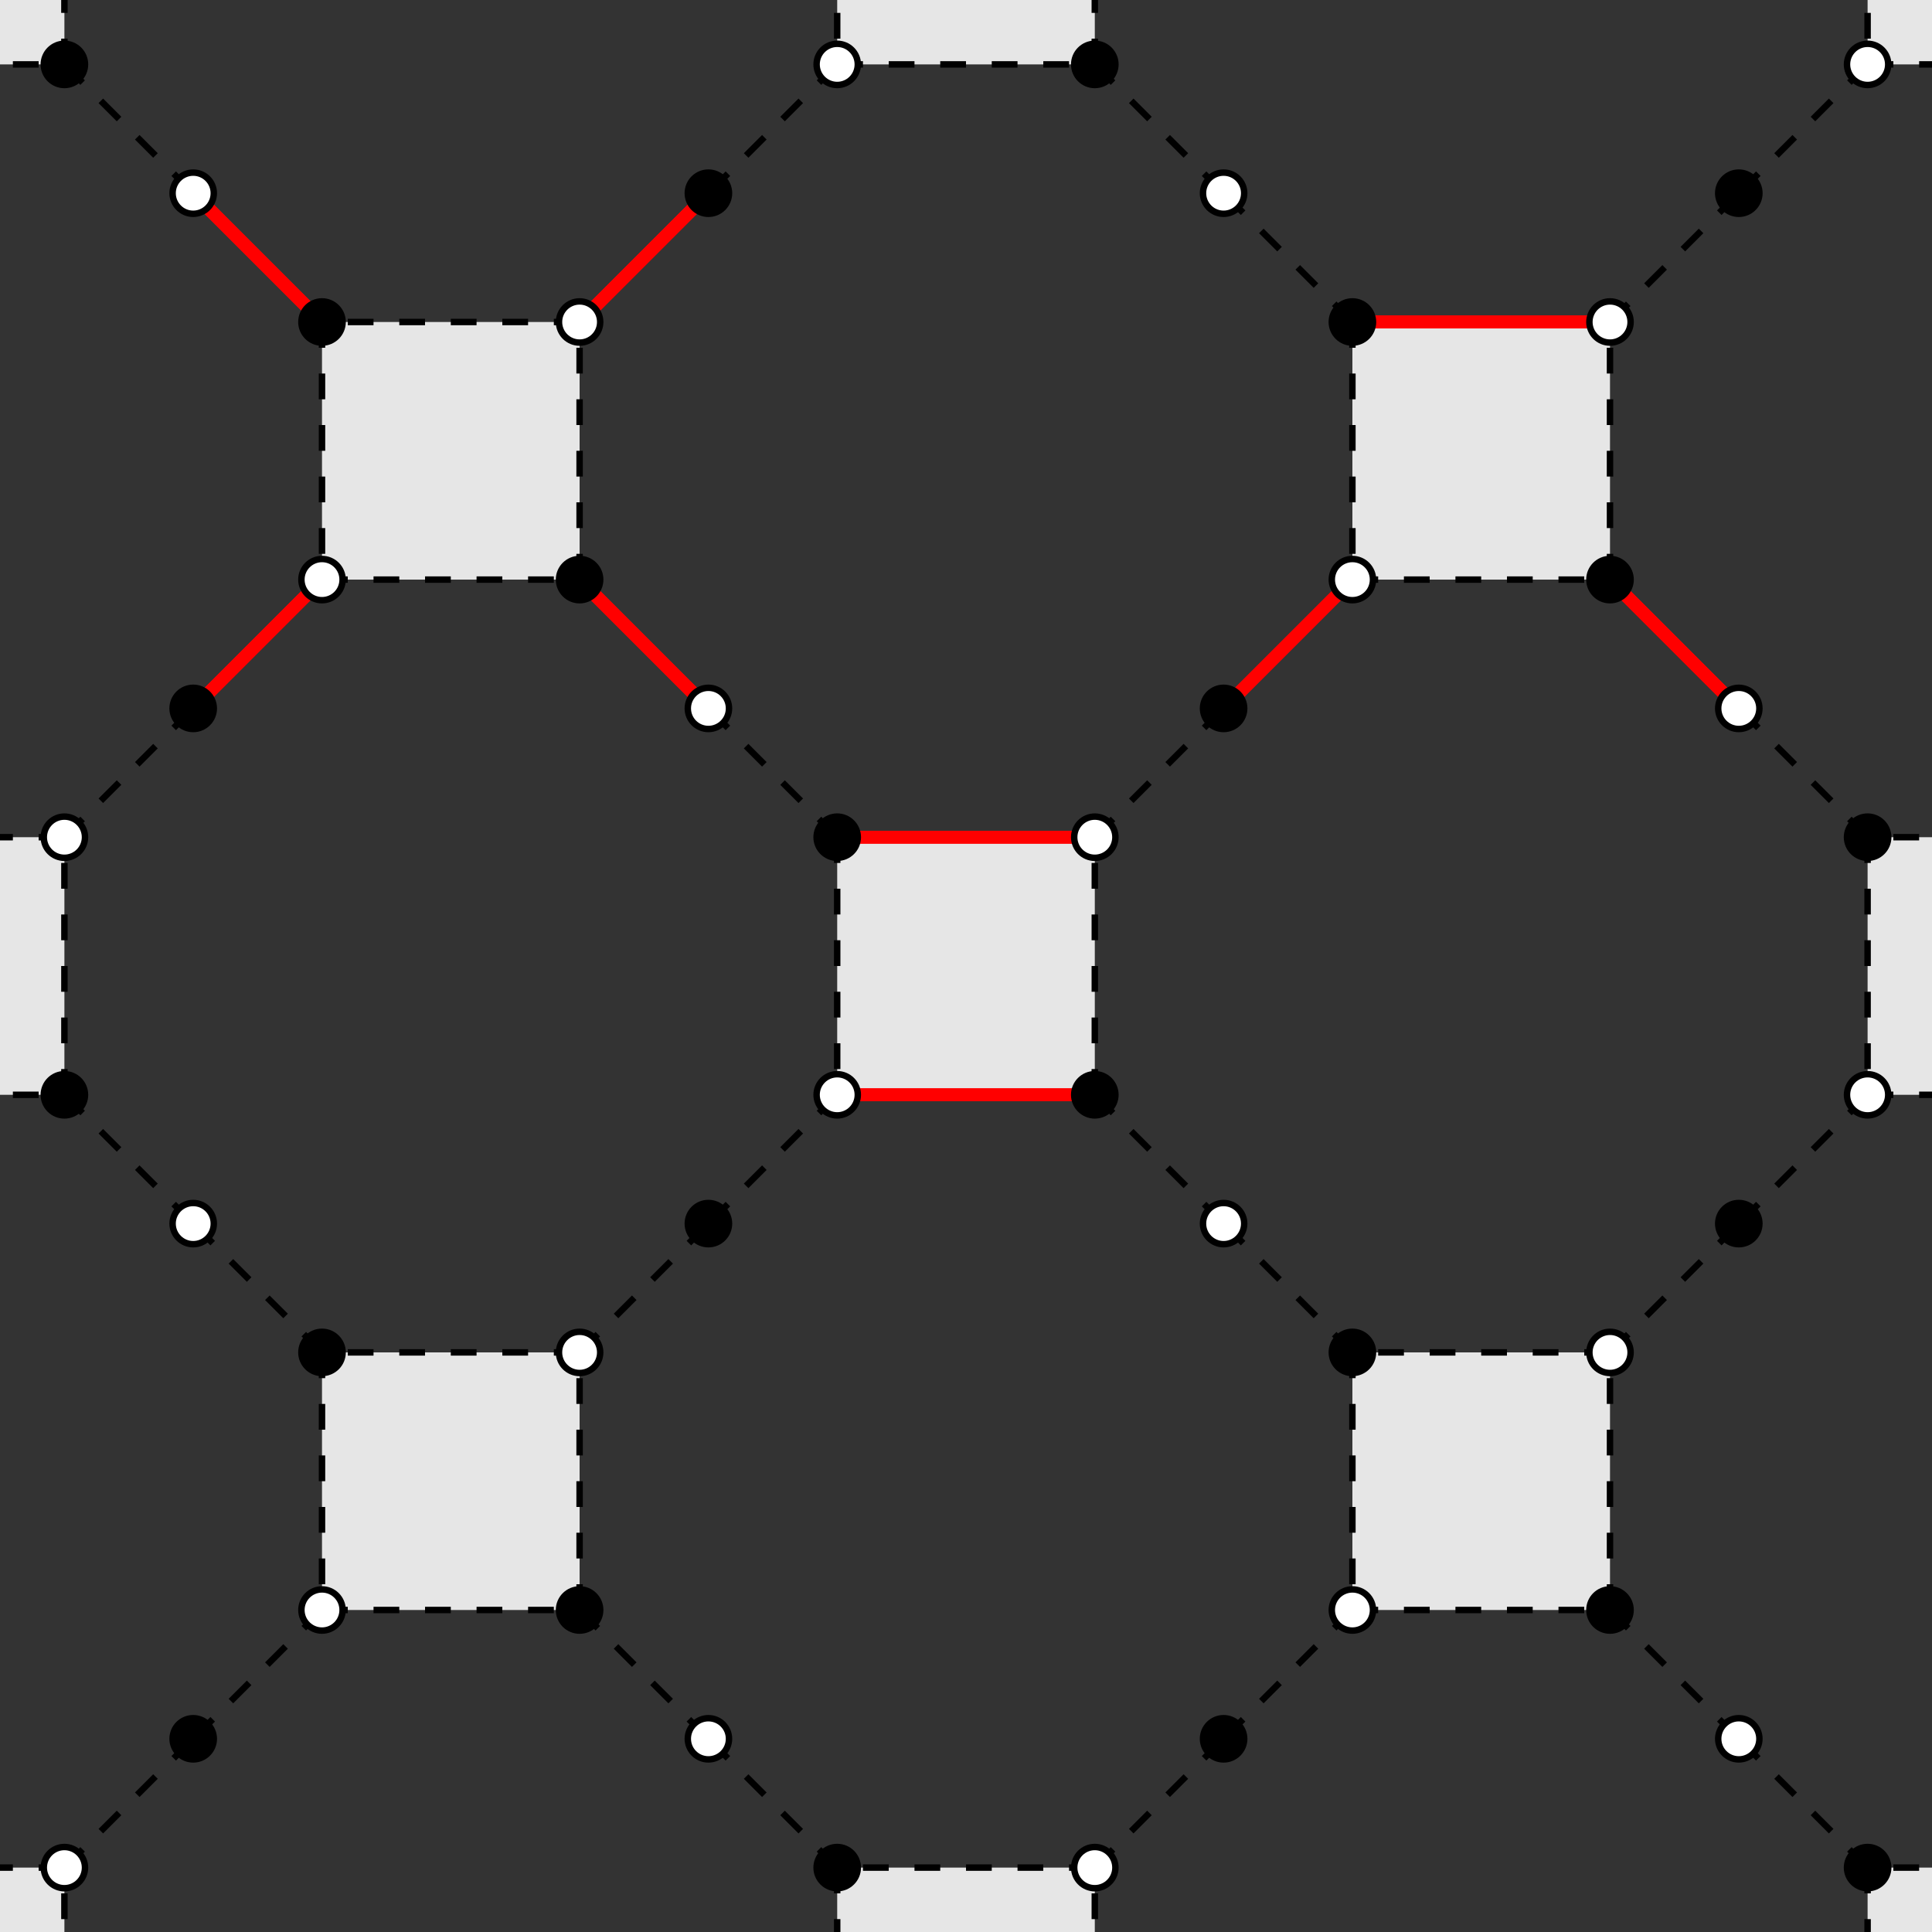 <?xml version="1.0" encoding="UTF-8"?>
<svg xmlns="http://www.w3.org/2000/svg" xmlns:xlink="http://www.w3.org/1999/xlink" width="300pt" height="300pt" viewBox="0 0 300 300" version="1.1">
<rect x="0" y="0" width="300" height="300" fill="#333333" stroke="none"/>
<g id="surface1">
<path style=" stroke:none;fill-rule:nonzero;fill:rgb(90.039%,90.039%,90.039%);fill-opacity:1;" d="M -30 330 L 10 330 L 10 290 L -30 290 L -30 330 "/>
<path style="fill:none;stroke-width:10;stroke-linecap:butt;stroke-linejoin:miter;stroke:rgb(0%,0%,0%);stroke-opacity:1;stroke-dasharray:40,40;stroke-miterlimit:10;" d="M -300 -300 L 100 -300 L 100 100 L -300 100 Z M -300 -300 " transform="matrix(0.1,0,0,-0.1,0,300)"/>
<path style="fill:none;stroke-width:10;stroke-linecap:butt;stroke-linejoin:miter;stroke:rgb(0%,0%,0%);stroke-opacity:1;stroke-dasharray:40,40;stroke-miterlimit:10;" d="M 100 100 L 300 300 " transform="matrix(0.1,0,0,-0.1,0,300)"/>
<path style=" stroke:none;fill-rule:nonzero;fill:rgb(100%,100%,100%);fill-opacity:1;" d="M 13.199 290 C 13.199 288.234 11.766 286.801 10 286.801 C 8.234 286.801 6.801 288.234 6.801 290 C 6.801 291.766 8.234 293.199 10 293.199 C 11.766 293.199 13.199 291.766 13.199 290 "/>
<path style="fill:none;stroke-width:10;stroke-linecap:butt;stroke-linejoin:miter;stroke:rgb(0%,0%,0%);stroke-opacity:1;stroke-miterlimit:10;" d="M 131.992 100 C 131.992 117.656 117.656 131.992 100 131.992 C 82.344 131.992 68.008 117.656 68.008 100 C 68.008 82.344 82.344 68.008 100 68.008 C 117.656 68.008 131.992 82.344 131.992 100 Z M 131.992 100 " transform="matrix(0.1,0,0,-0.1,0,300)"/>
<path style=" stroke:none;fill-rule:nonzero;fill:rgb(90.039%,90.039%,90.039%);fill-opacity:1;" d="M -30 170 L 10 170 L 10 130 L -30 130 L -30 170 "/>
<path style="fill:none;stroke-width:10;stroke-linecap:butt;stroke-linejoin:miter;stroke:rgb(0%,0%,0%);stroke-opacity:1;stroke-dasharray:40,40;stroke-miterlimit:10;" d="M -300 1300 L 100 1300 L 100 1700 L -300 1700 Z M -300 1300 " transform="matrix(0.1,0,0,-0.1,0,300)"/>
<path style="fill:none;stroke-width:10;stroke-linecap:butt;stroke-linejoin:miter;stroke:rgb(0%,0%,0%);stroke-opacity:1;stroke-dasharray:40,40;stroke-miterlimit:10;" d="M 100 1300 L 300 1100 " transform="matrix(0.1,0,0,-0.1,0,300)"/>
<path style="fill:none;stroke-width:10;stroke-linecap:butt;stroke-linejoin:miter;stroke:rgb(0%,0%,0%);stroke-opacity:1;stroke-dasharray:40,40;stroke-miterlimit:10;" d="M 100 1700 L 300 1900 " transform="matrix(0.1,0,0,-0.1,0,300)"/>
<path style=" stroke:none;fill-rule:nonzero;fill:rgb(100%,100%,100%);fill-opacity:1;" d="M 13.199 130 C 13.199 128.234 11.766 126.801 10 126.801 C 8.234 126.801 6.801 128.234 6.801 130 C 6.801 131.766 8.234 133.199 10 133.199 C 11.766 133.199 13.199 131.766 13.199 130 "/>
<path style="fill:none;stroke-width:10;stroke-linecap:butt;stroke-linejoin:miter;stroke:rgb(0%,0%,0%);stroke-opacity:1;stroke-miterlimit:10;" d="M 131.992 1700 C 131.992 1717.656 117.656 1731.992 100 1731.992 C 82.344 1731.992 68.008 1717.656 68.008 1700 C 68.008 1682.344 82.344 1668.008 100 1668.008 C 117.656 1668.008 131.992 1682.344 131.992 1700 Z M 131.992 1700 " transform="matrix(0.1,0,0,-0.1,0,300)"/>
<path style=" stroke:none;fill-rule:nonzero;fill:rgb(0%,0%,0%);fill-opacity:1;" d="M 13.199 170 C 13.199 168.234 11.766 166.801 10 166.801 C 8.234 166.801 6.801 168.234 6.801 170 C 6.801 171.766 8.234 173.199 10 173.199 C 11.766 173.199 13.199 171.766 13.199 170 "/>
<path style="fill:none;stroke-width:10;stroke-linecap:butt;stroke-linejoin:miter;stroke:rgb(0%,0%,0%);stroke-opacity:1;stroke-miterlimit:10;" d="M 131.992 1300 C 131.992 1317.656 117.656 1331.992 100 1331.992 C 82.344 1331.992 68.008 1317.656 68.008 1300 C 68.008 1282.344 82.344 1268.008 100 1268.008 C 117.656 1268.008 131.992 1282.344 131.992 1300 Z M 131.992 1300 " transform="matrix(0.1,0,0,-0.1,0,300)"/>
<path style=" stroke:none;fill-rule:nonzero;fill:rgb(90.039%,90.039%,90.039%);fill-opacity:1;" d="M -30 10 L 10 10 L 10 -30 L -30 -30 L -30 10 "/>
<path style="fill:none;stroke-width:10;stroke-linecap:butt;stroke-linejoin:miter;stroke:rgb(0%,0%,0%);stroke-opacity:1;stroke-dasharray:40,40;stroke-miterlimit:10;" d="M -300 2900 L 100 2900 L 100 3300 L -300 3300 Z M -300 2900 " transform="matrix(0.1,0,0,-0.1,0,300)"/>
<path style="fill:none;stroke-width:10;stroke-linecap:butt;stroke-linejoin:miter;stroke:rgb(0%,0%,0%);stroke-opacity:1;stroke-dasharray:40,40;stroke-miterlimit:10;" d="M 100 2900 L 300 2700 " transform="matrix(0.1,0,0,-0.1,0,300)"/>
<path style=" stroke:none;fill-rule:nonzero;fill:rgb(0%,0%,0%);fill-opacity:1;" d="M 13.199 10 C 13.199 8.234 11.766 6.801 10 6.801 C 8.234 6.801 6.801 8.234 6.801 10 C 6.801 11.766 8.234 13.199 10 13.199 C 11.766 13.199 13.199 11.766 13.199 10 "/>
<path style="fill:none;stroke-width:10;stroke-linecap:butt;stroke-linejoin:miter;stroke:rgb(0%,0%,0%);stroke-opacity:1;stroke-miterlimit:10;" d="M 131.992 2900 C 131.992 2917.656 117.656 2931.992 100 2931.992 C 82.344 2931.992 68.008 2917.656 68.008 2900 C 68.008 2882.344 82.344 2868.008 100 2868.008 C 117.656 2868.008 131.992 2882.344 131.992 2900 Z M 131.992 2900 " transform="matrix(0.1,0,0,-0.1,0,300)"/>
<path style=" stroke:none;fill-rule:nonzero;fill:rgb(90.039%,90.039%,90.039%);fill-opacity:1;" d="M 50 250 L 90 250 L 90 210 L 50 210 L 50 250 "/>
<path style="fill:none;stroke-width:10;stroke-linecap:butt;stroke-linejoin:miter;stroke:rgb(0%,0%,0%);stroke-opacity:1;stroke-dasharray:40,40;stroke-miterlimit:10;" d="M 500 500 L 900 500 L 900 900 L 500 900 Z M 500 500 " transform="matrix(0.1,0,0,-0.1,0,300)"/>
<path style="fill:none;stroke-width:10;stroke-linecap:butt;stroke-linejoin:miter;stroke:rgb(0%,0%,0%);stroke-opacity:1;stroke-dasharray:40,40;stroke-miterlimit:10;" d="M 500 500 L 300 300 " transform="matrix(0.1,0,0,-0.1,0,300)"/>
<path style="fill:none;stroke-width:10;stroke-linecap:butt;stroke-linejoin:miter;stroke:rgb(0%,0%,0%);stroke-opacity:1;stroke-dasharray:40,40;stroke-miterlimit:10;" d="M 900 500 L 1100 300 " transform="matrix(0.1,0,0,-0.1,0,300)"/>
<path style="fill:none;stroke-width:10;stroke-linecap:butt;stroke-linejoin:miter;stroke:rgb(0%,0%,0%);stroke-opacity:1;stroke-dasharray:40,40;stroke-miterlimit:10;" d="M 900 900 L 1100 1100 " transform="matrix(0.1,0,0,-0.1,0,300)"/>
<path style="fill:none;stroke-width:10;stroke-linecap:butt;stroke-linejoin:miter;stroke:rgb(0%,0%,0%);stroke-opacity:1;stroke-dasharray:40,40;stroke-miterlimit:10;" d="M 500 900 L 300 1100 " transform="matrix(0.1,0,0,-0.1,0,300)"/>
<path style=" stroke:none;fill-rule:nonzero;fill:rgb(0%,0%,0%);fill-opacity:1;" d="M 53.199 210 C 53.199 208.234 51.766 206.801 50 206.801 C 48.234 206.801 46.801 208.234 46.801 210 C 46.801 211.766 48.234 213.199 50 213.199 C 51.766 213.199 53.199 211.766 53.199 210 "/>
<path style="fill:none;stroke-width:10;stroke-linecap:butt;stroke-linejoin:miter;stroke:rgb(0%,0%,0%);stroke-opacity:1;stroke-miterlimit:10;" d="M 531.992 900 C 531.992 917.656 517.656 931.992 500 931.992 C 482.344 931.992 468.008 917.656 468.008 900 C 468.008 882.344 482.344 868.008 500 868.008 C 517.656 868.008 531.992 882.344 531.992 900 Z M 531.992 900 " transform="matrix(0.1,0,0,-0.1,0,300)"/>
<path style=" stroke:none;fill-rule:nonzero;fill:rgb(100%,100%,100%);fill-opacity:1;" d="M 93.199 210 C 93.199 208.234 91.766 206.801 90 206.801 C 88.234 206.801 86.801 208.234 86.801 210 C 86.801 211.766 88.234 213.199 90 213.199 C 91.766 213.199 93.199 211.766 93.199 210 "/>
<path style="fill:none;stroke-width:10;stroke-linecap:butt;stroke-linejoin:miter;stroke:rgb(0%,0%,0%);stroke-opacity:1;stroke-miterlimit:10;" d="M 931.992 900 C 931.992 917.656 917.656 931.992 900 931.992 C 882.344 931.992 868.008 917.656 868.008 900 C 868.008 882.344 882.344 868.008 900 868.008 C 917.656 868.008 931.992 882.344 931.992 900 Z M 931.992 900 " transform="matrix(0.1,0,0,-0.1,0,300)"/>
<path style=" stroke:none;fill-rule:nonzero;fill:rgb(0%,0%,0%);fill-opacity:1;" d="M 93.199 250 C 93.199 248.234 91.766 246.801 90 246.801 C 88.234 246.801 86.801 248.234 86.801 250 C 86.801 251.766 88.234 253.199 90 253.199 C 91.766 253.199 93.199 251.766 93.199 250 "/>
<path style="fill:none;stroke-width:10;stroke-linecap:butt;stroke-linejoin:miter;stroke:rgb(0%,0%,0%);stroke-opacity:1;stroke-miterlimit:10;" d="M 931.992 500 C 931.992 517.656 917.656 531.992 900 531.992 C 882.344 531.992 868.008 517.656 868.008 500 C 868.008 482.344 882.344 468.008 900 468.008 C 917.656 468.008 931.992 482.344 931.992 500 Z M 931.992 500 " transform="matrix(0.1,0,0,-0.1,0,300)"/>
<path style=" stroke:none;fill-rule:nonzero;fill:rgb(100%,100%,100%);fill-opacity:1;" d="M 53.199 250 C 53.199 248.234 51.766 246.801 50 246.801 C 48.234 246.801 46.801 248.234 46.801 250 C 46.801 251.766 48.234 253.199 50 253.199 C 51.766 253.199 53.199 251.766 53.199 250 "/>
<path style="fill:none;stroke-width:10;stroke-linecap:butt;stroke-linejoin:miter;stroke:rgb(0%,0%,0%);stroke-opacity:1;stroke-miterlimit:10;" d="M 531.992 500 C 531.992 517.656 517.656 531.992 500 531.992 C 482.344 531.992 468.008 517.656 468.008 500 C 468.008 482.344 482.344 468.008 500 468.008 C 517.656 468.008 531.992 482.344 531.992 500 Z M 531.992 500 " transform="matrix(0.1,0,0,-0.1,0,300)"/>
<path style=" stroke:none;fill-rule:nonzero;fill:rgb(90.039%,90.039%,90.039%);fill-opacity:1;" d="M 50 90 L 90 90 L 90 50 L 50 50 L 50 90 "/>
<path style="fill:none;stroke-width:10;stroke-linecap:butt;stroke-linejoin:miter;stroke:rgb(0%,0%,0%);stroke-opacity:1;stroke-dasharray:40,40;stroke-miterlimit:10;" d="M 500 2100 L 900 2100 L 900 2500 L 500 2500 Z M 500 2100 " transform="matrix(0.1,0,0,-0.1,0,300)"/>
<path style="fill:none;stroke-width:10;stroke-linecap:butt;stroke-linejoin:miter;stroke:rgb(0%,0%,0%);stroke-opacity:1;stroke-dasharray:40,40;stroke-miterlimit:10;" d="M 500 2100 L 300 1900 " transform="matrix(0.1,0,0,-0.1,0,300)"/>
<path style="fill:none;stroke-width:10;stroke-linecap:butt;stroke-linejoin:miter;stroke:rgb(0%,0%,0%);stroke-opacity:1;stroke-dasharray:40,40;stroke-miterlimit:10;" d="M 900 2100 L 1100 1900 " transform="matrix(0.1,0,0,-0.1,0,300)"/>
<path style="fill:none;stroke-width:10;stroke-linecap:butt;stroke-linejoin:miter;stroke:rgb(0%,0%,0%);stroke-opacity:1;stroke-dasharray:40,40;stroke-miterlimit:10;" d="M 900 2500 L 1100 2700 " transform="matrix(0.1,0,0,-0.1,0,300)"/>
<path style="fill:none;stroke-width:10;stroke-linecap:butt;stroke-linejoin:miter;stroke:rgb(0%,0%,0%);stroke-opacity:1;stroke-dasharray:40,40;stroke-miterlimit:10;" d="M 500 2500 L 300 2700 " transform="matrix(0.1,0,0,-0.1,0,300)"/>
<path style="fill:none;stroke-width:20;stroke-linecap:butt;stroke-linejoin:miter;stroke:rgb(100%,0%,0%);stroke-opacity:1;stroke-miterlimit:10;" d="M 500 2100 L 300 1900 " transform="matrix(0.1,0,0,-0.1,0,300)"/>
<path style="fill:none;stroke-width:20;stroke-linecap:butt;stroke-linejoin:miter;stroke:rgb(100%,0%,0%);stroke-opacity:1;stroke-miterlimit:10;" d="M 900 2100 L 1100 1900 " transform="matrix(0.1,0,0,-0.1,0,300)"/>
<path style="fill:none;stroke-width:20;stroke-linecap:butt;stroke-linejoin:miter;stroke:rgb(100%,0%,0%);stroke-opacity:1;stroke-miterlimit:10;" d="M 900 2500 L 1100 2700 " transform="matrix(0.1,0,0,-0.1,0,300)"/>
<path style="fill:none;stroke-width:20;stroke-linecap:butt;stroke-linejoin:miter;stroke:rgb(100%,0%,0%);stroke-opacity:1;stroke-miterlimit:10;" d="M 500 2500 L 300 2700 " transform="matrix(0.1,0,0,-0.1,0,300)"/>
<path style="fill:none;stroke-width:20;stroke-linecap:butt;stroke-linejoin:miter;stroke:rgb(100%,0%,0%);stroke-opacity:1;stroke-miterlimit:10;" d="M 500 2100 L 300 1900 " transform="matrix(0.1,0,0,-0.1,0,300)"/>
<path style="fill:none;stroke-width:20;stroke-linecap:butt;stroke-linejoin:miter;stroke:rgb(100%,0%,0%);stroke-opacity:1;stroke-miterlimit:10;" d="M 900 2100 L 1100 1900 " transform="matrix(0.1,0,0,-0.1,0,300)"/>
<path style="fill:none;stroke-width:20;stroke-linecap:butt;stroke-linejoin:miter;stroke:rgb(100%,0%,0%);stroke-opacity:1;stroke-miterlimit:10;" d="M 900 2500 L 1100 2700 " transform="matrix(0.1,0,0,-0.1,0,300)"/>
<path style="fill:none;stroke-width:20;stroke-linecap:butt;stroke-linejoin:miter;stroke:rgb(100%,0%,0%);stroke-opacity:1;stroke-miterlimit:10;" d="M 500 2500 L 300 2700 " transform="matrix(0.1,0,0,-0.1,0,300)"/>
<path style="fill:none;stroke-width:20;stroke-linecap:butt;stroke-linejoin:miter;stroke:rgb(100%,0%,0%);stroke-opacity:1;stroke-miterlimit:10;" d="M 500 2100 L 300 1900 " transform="matrix(0.1,0,0,-0.1,0,300)"/>
<path style="fill:none;stroke-width:20;stroke-linecap:butt;stroke-linejoin:miter;stroke:rgb(100%,0%,0%);stroke-opacity:1;stroke-miterlimit:10;" d="M 900 2100 L 1100 1900 " transform="matrix(0.1,0,0,-0.1,0,300)"/>
<path style="fill:none;stroke-width:20;stroke-linecap:butt;stroke-linejoin:miter;stroke:rgb(100%,0%,0%);stroke-opacity:1;stroke-miterlimit:10;" d="M 900 2500 L 1100 2700 " transform="matrix(0.1,0,0,-0.1,0,300)"/>
<path style="fill:none;stroke-width:20;stroke-linecap:butt;stroke-linejoin:miter;stroke:rgb(100%,0%,0%);stroke-opacity:1;stroke-miterlimit:10;" d="M 500 2500 L 300 2700 " transform="matrix(0.1,0,0,-0.1,0,300)"/>
<path style="fill:none;stroke-width:20;stroke-linecap:butt;stroke-linejoin:miter;stroke:rgb(100%,0%,0%);stroke-opacity:1;stroke-miterlimit:10;" d="M 500 2100 L 300 1900 " transform="matrix(0.1,0,0,-0.1,0,300)"/>
<path style="fill:none;stroke-width:20;stroke-linecap:butt;stroke-linejoin:miter;stroke:rgb(100%,0%,0%);stroke-opacity:1;stroke-miterlimit:10;" d="M 900 2100 L 1100 1900 " transform="matrix(0.1,0,0,-0.1,0,300)"/>
<path style="fill:none;stroke-width:20;stroke-linecap:butt;stroke-linejoin:miter;stroke:rgb(100%,0%,0%);stroke-opacity:1;stroke-miterlimit:10;" d="M 900 2500 L 1100 2700 " transform="matrix(0.1,0,0,-0.1,0,300)"/>
<path style="fill:none;stroke-width:20;stroke-linecap:butt;stroke-linejoin:miter;stroke:rgb(100%,0%,0%);stroke-opacity:1;stroke-miterlimit:10;" d="M 500 2500 L 300 2700 " transform="matrix(0.1,0,0,-0.1,0,300)"/>
<path style=" stroke:none;fill-rule:nonzero;fill:rgb(0%,0%,0%);fill-opacity:1;" d="M 53.199 50 C 53.199 48.234 51.766 46.801 50 46.801 C 48.234 46.801 46.801 48.234 46.801 50 C 46.801 51.766 48.234 53.199 50 53.199 C 51.766 53.199 53.199 51.766 53.199 50 "/>
<path style="fill:none;stroke-width:10;stroke-linecap:butt;stroke-linejoin:miter;stroke:rgb(0%,0%,0%);stroke-opacity:1;stroke-miterlimit:10;" d="M 531.992 2500 C 531.992 2517.656 517.656 2531.992 500 2531.992 C 482.344 2531.992 468.008 2517.656 468.008 2500 C 468.008 2482.344 482.344 2468.008 500 2468.008 C 517.656 2468.008 531.992 2482.344 531.992 2500 Z M 531.992 2500 " transform="matrix(0.1,0,0,-0.1,0,300)"/>
<path style=" stroke:none;fill-rule:nonzero;fill:rgb(100%,100%,100%);fill-opacity:1;" d="M 93.199 50 C 93.199 48.234 91.766 46.801 90 46.801 C 88.234 46.801 86.801 48.234 86.801 50 C 86.801 51.766 88.234 53.199 90 53.199 C 91.766 53.199 93.199 51.766 93.199 50 "/>
<path style="fill:none;stroke-width:10;stroke-linecap:butt;stroke-linejoin:miter;stroke:rgb(0%,0%,0%);stroke-opacity:1;stroke-miterlimit:10;" d="M 931.992 2500 C 931.992 2517.656 917.656 2531.992 900 2531.992 C 882.344 2531.992 868.008 2517.656 868.008 2500 C 868.008 2482.344 882.344 2468.008 900 2468.008 C 917.656 2468.008 931.992 2482.344 931.992 2500 Z M 931.992 2500 " transform="matrix(0.1,0,0,-0.1,0,300)"/>
<path style=" stroke:none;fill-rule:nonzero;fill:rgb(0%,0%,0%);fill-opacity:1;" d="M 93.199 90 C 93.199 88.234 91.766 86.801 90 86.801 C 88.234 86.801 86.801 88.234 86.801 90 C 86.801 91.766 88.234 93.199 90 93.199 C 91.766 93.199 93.199 91.766 93.199 90 "/>
<path style="fill:none;stroke-width:10;stroke-linecap:butt;stroke-linejoin:miter;stroke:rgb(0%,0%,0%);stroke-opacity:1;stroke-miterlimit:10;" d="M 931.992 2100 C 931.992 2117.656 917.656 2131.992 900 2131.992 C 882.344 2131.992 868.008 2117.656 868.008 2100 C 868.008 2082.344 882.344 2068.008 900 2068.008 C 917.656 2068.008 931.992 2082.344 931.992 2100 Z M 931.992 2100 " transform="matrix(0.1,0,0,-0.1,0,300)"/>
<path style=" stroke:none;fill-rule:nonzero;fill:rgb(100%,100%,100%);fill-opacity:1;" d="M 53.199 90 C 53.199 88.234 51.766 86.801 50 86.801 C 48.234 86.801 46.801 88.234 46.801 90 C 46.801 91.766 48.234 93.199 50 93.199 C 51.766 93.199 53.199 91.766 53.199 90 "/>
<path style="fill:none;stroke-width:10;stroke-linecap:butt;stroke-linejoin:miter;stroke:rgb(0%,0%,0%);stroke-opacity:1;stroke-miterlimit:10;" d="M 531.992 2100 C 531.992 2117.656 517.656 2131.992 500 2131.992 C 482.344 2131.992 468.008 2117.656 468.008 2100 C 468.008 2082.344 482.344 2068.008 500 2068.008 C 517.656 2068.008 531.992 2082.344 531.992 2100 Z M 531.992 2100 " transform="matrix(0.1,0,0,-0.1,0,300)"/>
<path style=" stroke:none;fill-rule:nonzero;fill:rgb(90.039%,90.039%,90.039%);fill-opacity:1;" d="M 130 330 L 170 330 L 170 290 L 130 290 L 130 330 "/>
<path style="fill:none;stroke-width:10;stroke-linecap:butt;stroke-linejoin:miter;stroke:rgb(0%,0%,0%);stroke-opacity:1;stroke-dasharray:40,40;stroke-miterlimit:10;" d="M 1300 -300 L 1700 -300 L 1700 100 L 1300 100 Z M 1300 -300 " transform="matrix(0.1,0,0,-0.1,0,300)"/>
<path style="fill:none;stroke-width:10;stroke-linecap:butt;stroke-linejoin:miter;stroke:rgb(0%,0%,0%);stroke-opacity:1;stroke-dasharray:40,40;stroke-miterlimit:10;" d="M 1700 100 L 1900 300 " transform="matrix(0.1,0,0,-0.1,0,300)"/>
<path style="fill:none;stroke-width:10;stroke-linecap:butt;stroke-linejoin:miter;stroke:rgb(0%,0%,0%);stroke-opacity:1;stroke-dasharray:40,40;stroke-miterlimit:10;" d="M 1300 100 L 1100 300 " transform="matrix(0.1,0,0,-0.1,0,300)"/>
<path style=" stroke:none;fill-rule:nonzero;fill:rgb(0%,0%,0%);fill-opacity:1;" d="M 133.199 290 C 133.199 288.234 131.766 286.801 130 286.801 C 128.234 286.801 126.801 288.234 126.801 290 C 126.801 291.766 128.234 293.199 130 293.199 C 131.766 293.199 133.199 291.766 133.199 290 "/>
<path style="fill:none;stroke-width:10;stroke-linecap:butt;stroke-linejoin:miter;stroke:rgb(0%,0%,0%);stroke-opacity:1;stroke-miterlimit:10;" d="M 1331.992 100 C 1331.992 117.656 1317.656 131.992 1300 131.992 C 1282.344 131.992 1268.008 117.656 1268.008 100 C 1268.008 82.344 1282.344 68.008 1300 68.008 C 1317.656 68.008 1331.992 82.344 1331.992 100 Z M 1331.992 100 " transform="matrix(0.1,0,0,-0.1,0,300)"/>
<path style=" stroke:none;fill-rule:nonzero;fill:rgb(100%,100%,100%);fill-opacity:1;" d="M 173.199 290 C 173.199 288.234 171.766 286.801 170 286.801 C 168.234 286.801 166.801 288.234 166.801 290 C 166.801 291.766 168.234 293.199 170 293.199 C 171.766 293.199 173.199 291.766 173.199 290 "/>
<path style="fill:none;stroke-width:10;stroke-linecap:butt;stroke-linejoin:miter;stroke:rgb(0%,0%,0%);stroke-opacity:1;stroke-miterlimit:10;" d="M 1731.992 100 C 1731.992 117.656 1717.656 131.992 1700 131.992 C 1682.344 131.992 1668.008 117.656 1668.008 100 C 1668.008 82.344 1682.344 68.008 1700 68.008 C 1717.656 68.008 1731.992 82.344 1731.992 100 Z M 1731.992 100 " transform="matrix(0.1,0,0,-0.1,0,300)"/>
<path style=" stroke:none;fill-rule:nonzero;fill:rgb(90.039%,90.039%,90.039%);fill-opacity:1;" d="M 130 170 L 170 170 L 170 130 L 130 130 L 130 170 "/>
<path style="fill:none;stroke-width:10;stroke-linecap:butt;stroke-linejoin:miter;stroke:rgb(0%,0%,0%);stroke-opacity:1;stroke-dasharray:40,40;stroke-miterlimit:10;" d="M 1300 1300 L 1700 1300 L 1700 1700 L 1300 1700 Z M 1300 1300 " transform="matrix(0.1,0,0,-0.1,0,300)"/>
<path style="fill:none;stroke-width:10;stroke-linecap:butt;stroke-linejoin:miter;stroke:rgb(0%,0%,0%);stroke-opacity:1;stroke-dasharray:40,40;stroke-miterlimit:10;" d="M 1300 1300 L 1100 1100 " transform="matrix(0.1,0,0,-0.1,0,300)"/>
<path style="fill:none;stroke-width:10;stroke-linecap:butt;stroke-linejoin:miter;stroke:rgb(0%,0%,0%);stroke-opacity:1;stroke-dasharray:40,40;stroke-miterlimit:10;" d="M 1700 1300 L 1900 1100 " transform="matrix(0.1,0,0,-0.1,0,300)"/>
<path style="fill:none;stroke-width:10;stroke-linecap:butt;stroke-linejoin:miter;stroke:rgb(0%,0%,0%);stroke-opacity:1;stroke-dasharray:40,40;stroke-miterlimit:10;" d="M 1700 1700 L 1900 1900 " transform="matrix(0.1,0,0,-0.1,0,300)"/>
<path style="fill:none;stroke-width:10;stroke-linecap:butt;stroke-linejoin:miter;stroke:rgb(0%,0%,0%);stroke-opacity:1;stroke-dasharray:40,40;stroke-miterlimit:10;" d="M 1300 1700 L 1100 1900 " transform="matrix(0.1,0,0,-0.1,0,300)"/>
<path style="fill:none;stroke-width:20;stroke-linecap:butt;stroke-linejoin:miter;stroke:rgb(100%,0%,0%);stroke-opacity:1;stroke-miterlimit:10;" d="M 1300 1300 L 1700 1300 " transform="matrix(0.1,0,0,-0.1,0,300)"/>
<path style="fill:none;stroke-width:20;stroke-linecap:butt;stroke-linejoin:miter;stroke:rgb(100%,0%,0%);stroke-opacity:1;stroke-miterlimit:10;" d="M 1700 1700 L 1300 1700 " transform="matrix(0.1,0,0,-0.1,0,300)"/>
<path style="fill:none;stroke-width:20;stroke-linecap:butt;stroke-linejoin:miter;stroke:rgb(100%,0%,0%);stroke-opacity:1;stroke-miterlimit:10;" d="M 1300 1300 L 1700 1300 " transform="matrix(0.1,0,0,-0.1,0,300)"/>
<path style="fill:none;stroke-width:20;stroke-linecap:butt;stroke-linejoin:miter;stroke:rgb(100%,0%,0%);stroke-opacity:1;stroke-miterlimit:10;" d="M 1700 1700 L 1300 1700 " transform="matrix(0.1,0,0,-0.1,0,300)"/>
<path style=" stroke:none;fill-rule:nonzero;fill:rgb(0%,0%,0%);fill-opacity:1;" d="M 133.199 130 C 133.199 128.234 131.766 126.801 130 126.801 C 128.234 126.801 126.801 128.234 126.801 130 C 126.801 131.766 128.234 133.199 130 133.199 C 131.766 133.199 133.199 131.766 133.199 130 "/>
<path style="fill:none;stroke-width:10;stroke-linecap:butt;stroke-linejoin:miter;stroke:rgb(0%,0%,0%);stroke-opacity:1;stroke-miterlimit:10;" d="M 1331.992 1700 C 1331.992 1717.656 1317.656 1731.992 1300 1731.992 C 1282.344 1731.992 1268.008 1717.656 1268.008 1700 C 1268.008 1682.344 1282.344 1668.008 1300 1668.008 C 1317.656 1668.008 1331.992 1682.344 1331.992 1700 Z M 1331.992 1700 " transform="matrix(0.1,0,0,-0.1,0,300)"/>
<path style=" stroke:none;fill-rule:nonzero;fill:rgb(100%,100%,100%);fill-opacity:1;" d="M 173.199 130 C 173.199 128.234 171.766 126.801 170 126.801 C 168.234 126.801 166.801 128.234 166.801 130 C 166.801 131.766 168.234 133.199 170 133.199 C 171.766 133.199 173.199 131.766 173.199 130 "/>
<path style="fill:none;stroke-width:10;stroke-linecap:butt;stroke-linejoin:miter;stroke:rgb(0%,0%,0%);stroke-opacity:1;stroke-miterlimit:10;" d="M 1731.992 1700 C 1731.992 1717.656 1717.656 1731.992 1700 1731.992 C 1682.344 1731.992 1668.008 1717.656 1668.008 1700 C 1668.008 1682.344 1682.344 1668.008 1700 1668.008 C 1717.656 1668.008 1731.992 1682.344 1731.992 1700 Z M 1731.992 1700 " transform="matrix(0.1,0,0,-0.1,0,300)"/>
<path style=" stroke:none;fill-rule:nonzero;fill:rgb(0%,0%,0%);fill-opacity:1;" d="M 173.199 170 C 173.199 168.234 171.766 166.801 170 166.801 C 168.234 166.801 166.801 168.234 166.801 170 C 166.801 171.766 168.234 173.199 170 173.199 C 171.766 173.199 173.199 171.766 173.199 170 "/>
<path style="fill:none;stroke-width:10;stroke-linecap:butt;stroke-linejoin:miter;stroke:rgb(0%,0%,0%);stroke-opacity:1;stroke-miterlimit:10;" d="M 1731.992 1300 C 1731.992 1317.656 1717.656 1331.992 1700 1331.992 C 1682.344 1331.992 1668.008 1317.656 1668.008 1300 C 1668.008 1282.344 1682.344 1268.008 1700 1268.008 C 1717.656 1268.008 1731.992 1282.344 1731.992 1300 Z M 1731.992 1300 " transform="matrix(0.1,0,0,-0.1,0,300)"/>
<path style=" stroke:none;fill-rule:nonzero;fill:rgb(100%,100%,100%);fill-opacity:1;" d="M 133.199 170 C 133.199 168.234 131.766 166.801 130 166.801 C 128.234 166.801 126.801 168.234 126.801 170 C 126.801 171.766 128.234 173.199 130 173.199 C 131.766 173.199 133.199 171.766 133.199 170 "/>
<path style="fill:none;stroke-width:10;stroke-linecap:butt;stroke-linejoin:miter;stroke:rgb(0%,0%,0%);stroke-opacity:1;stroke-miterlimit:10;" d="M 1331.992 1300 C 1331.992 1317.656 1317.656 1331.992 1300 1331.992 C 1282.344 1331.992 1268.008 1317.656 1268.008 1300 C 1268.008 1282.344 1282.344 1268.008 1300 1268.008 C 1317.656 1268.008 1331.992 1282.344 1331.992 1300 Z M 1331.992 1300 " transform="matrix(0.1,0,0,-0.1,0,300)"/>
<path style=" stroke:none;fill-rule:nonzero;fill:rgb(90.039%,90.039%,90.039%);fill-opacity:1;" d="M 130 10 L 170 10 L 170 -30 L 130 -30 L 130 10 "/>
<path style="fill:none;stroke-width:10;stroke-linecap:butt;stroke-linejoin:miter;stroke:rgb(0%,0%,0%);stroke-opacity:1;stroke-dasharray:40,40;stroke-miterlimit:10;" d="M 1300 2900 L 1700 2900 L 1700 3300 L 1300 3300 Z M 1300 2900 " transform="matrix(0.1,0,0,-0.1,0,300)"/>
<path style="fill:none;stroke-width:10;stroke-linecap:butt;stroke-linejoin:miter;stroke:rgb(0%,0%,0%);stroke-opacity:1;stroke-dasharray:40,40;stroke-miterlimit:10;" d="M 1300 2900 L 1100 2700 " transform="matrix(0.1,0,0,-0.1,0,300)"/>
<path style="fill:none;stroke-width:10;stroke-linecap:butt;stroke-linejoin:miter;stroke:rgb(0%,0%,0%);stroke-opacity:1;stroke-dasharray:40,40;stroke-miterlimit:10;" d="M 1700 2900 L 1900 2700 " transform="matrix(0.1,0,0,-0.1,0,300)"/>
<path style=" stroke:none;fill-rule:nonzero;fill:rgb(0%,0%,0%);fill-opacity:1;" d="M 173.199 10 C 173.199 8.234 171.766 6.801 170 6.801 C 168.234 6.801 166.801 8.234 166.801 10 C 166.801 11.766 168.234 13.199 170 13.199 C 171.766 13.199 173.199 11.766 173.199 10 "/>
<path style="fill:none;stroke-width:10;stroke-linecap:butt;stroke-linejoin:miter;stroke:rgb(0%,0%,0%);stroke-opacity:1;stroke-miterlimit:10;" d="M 1731.992 2900 C 1731.992 2917.656 1717.656 2931.992 1700 2931.992 C 1682.344 2931.992 1668.008 2917.656 1668.008 2900 C 1668.008 2882.344 1682.344 2868.008 1700 2868.008 C 1717.656 2868.008 1731.992 2882.344 1731.992 2900 Z M 1731.992 2900 " transform="matrix(0.1,0,0,-0.1,0,300)"/>
<path style=" stroke:none;fill-rule:nonzero;fill:rgb(100%,100%,100%);fill-opacity:1;" d="M 133.199 10 C 133.199 8.234 131.766 6.801 130 6.801 C 128.234 6.801 126.801 8.234 126.801 10 C 126.801 11.766 128.234 13.199 130 13.199 C 131.766 13.199 133.199 11.766 133.199 10 "/>
<path style="fill:none;stroke-width:10;stroke-linecap:butt;stroke-linejoin:miter;stroke:rgb(0%,0%,0%);stroke-opacity:1;stroke-miterlimit:10;" d="M 1331.992 2900 C 1331.992 2917.656 1317.656 2931.992 1300 2931.992 C 1282.344 2931.992 1268.008 2917.656 1268.008 2900 C 1268.008 2882.344 1282.344 2868.008 1300 2868.008 C 1317.656 2868.008 1331.992 2882.344 1331.992 2900 Z M 1331.992 2900 " transform="matrix(0.1,0,0,-0.1,0,300)"/>
<path style=" stroke:none;fill-rule:nonzero;fill:rgb(90.039%,90.039%,90.039%);fill-opacity:1;" d="M 210 250 L 250 250 L 250 210 L 210 210 L 210 250 "/>
<path style="fill:none;stroke-width:10;stroke-linecap:butt;stroke-linejoin:miter;stroke:rgb(0%,0%,0%);stroke-opacity:1;stroke-dasharray:40,40;stroke-miterlimit:10;" d="M 2100 500 L 2500 500 L 2500 900 L 2100 900 Z M 2100 500 " transform="matrix(0.1,0,0,-0.1,0,300)"/>
<path style="fill:none;stroke-width:10;stroke-linecap:butt;stroke-linejoin:miter;stroke:rgb(0%,0%,0%);stroke-opacity:1;stroke-dasharray:40,40;stroke-miterlimit:10;" d="M 2100 500 L 1900 300 " transform="matrix(0.1,0,0,-0.1,0,300)"/>
<path style="fill:none;stroke-width:10;stroke-linecap:butt;stroke-linejoin:miter;stroke:rgb(0%,0%,0%);stroke-opacity:1;stroke-dasharray:40,40;stroke-miterlimit:10;" d="M 2500 500 L 2700 300 " transform="matrix(0.1,0,0,-0.1,0,300)"/>
<path style="fill:none;stroke-width:10;stroke-linecap:butt;stroke-linejoin:miter;stroke:rgb(0%,0%,0%);stroke-opacity:1;stroke-dasharray:40,40;stroke-miterlimit:10;" d="M 2500 900 L 2700 1100 " transform="matrix(0.1,0,0,-0.1,0,300)"/>
<path style="fill:none;stroke-width:10;stroke-linecap:butt;stroke-linejoin:miter;stroke:rgb(0%,0%,0%);stroke-opacity:1;stroke-dasharray:40,40;stroke-miterlimit:10;" d="M 2100 900 L 1900 1100 " transform="matrix(0.1,0,0,-0.1,0,300)"/>
<path style=" stroke:none;fill-rule:nonzero;fill:rgb(0%,0%,0%);fill-opacity:1;" d="M 213.199 210 C 213.199 208.234 211.766 206.801 210 206.801 C 208.234 206.801 206.801 208.234 206.801 210 C 206.801 211.766 208.234 213.199 210 213.199 C 211.766 213.199 213.199 211.766 213.199 210 "/>
<path style="fill:none;stroke-width:10;stroke-linecap:butt;stroke-linejoin:miter;stroke:rgb(0%,0%,0%);stroke-opacity:1;stroke-miterlimit:10;" d="M 2131.992 900 C 2131.992 917.656 2117.656 931.992 2100 931.992 C 2082.344 931.992 2068.008 917.656 2068.008 900 C 2068.008 882.344 2082.344 868.008 2100 868.008 C 2117.656 868.008 2131.992 882.344 2131.992 900 Z M 2131.992 900 " transform="matrix(0.1,0,0,-0.1,0,300)"/>
<path style=" stroke:none;fill-rule:nonzero;fill:rgb(100%,100%,100%);fill-opacity:1;" d="M 253.199 210 C 253.199 208.234 251.766 206.801 250 206.801 C 248.234 206.801 246.801 208.234 246.801 210 C 246.801 211.766 248.234 213.199 250 213.199 C 251.766 213.199 253.199 211.766 253.199 210 "/>
<path style="fill:none;stroke-width:10;stroke-linecap:butt;stroke-linejoin:miter;stroke:rgb(0%,0%,0%);stroke-opacity:1;stroke-miterlimit:10;" d="M 2531.992 900 C 2531.992 917.656 2517.656 931.992 2500 931.992 C 2482.344 931.992 2468.008 917.656 2468.008 900 C 2468.008 882.344 2482.344 868.008 2500 868.008 C 2517.656 868.008 2531.992 882.344 2531.992 900 Z M 2531.992 900 " transform="matrix(0.1,0,0,-0.1,0,300)"/>
<path style=" stroke:none;fill-rule:nonzero;fill:rgb(0%,0%,0%);fill-opacity:1;" d="M 253.199 250 C 253.199 248.234 251.766 246.801 250 246.801 C 248.234 246.801 246.801 248.234 246.801 250 C 246.801 251.766 248.234 253.199 250 253.199 C 251.766 253.199 253.199 251.766 253.199 250 "/>
<path style="fill:none;stroke-width:10;stroke-linecap:butt;stroke-linejoin:miter;stroke:rgb(0%,0%,0%);stroke-opacity:1;stroke-miterlimit:10;" d="M 2531.992 500 C 2531.992 517.656 2517.656 531.992 2500 531.992 C 2482.344 531.992 2468.008 517.656 2468.008 500 C 2468.008 482.344 2482.344 468.008 2500 468.008 C 2517.656 468.008 2531.992 482.344 2531.992 500 Z M 2531.992 500 " transform="matrix(0.1,0,0,-0.1,0,300)"/>
<path style=" stroke:none;fill-rule:nonzero;fill:rgb(100%,100%,100%);fill-opacity:1;" d="M 213.199 250 C 213.199 248.234 211.766 246.801 210 246.801 C 208.234 246.801 206.801 248.234 206.801 250 C 206.801 251.766 208.234 253.199 210 253.199 C 211.766 253.199 213.199 251.766 213.199 250 "/>
<path style="fill:none;stroke-width:10;stroke-linecap:butt;stroke-linejoin:miter;stroke:rgb(0%,0%,0%);stroke-opacity:1;stroke-miterlimit:10;" d="M 2131.992 500 C 2131.992 517.656 2117.656 531.992 2100 531.992 C 2082.344 531.992 2068.008 517.656 2068.008 500 C 2068.008 482.344 2082.344 468.008 2100 468.008 C 2117.656 468.008 2131.992 482.344 2131.992 500 Z M 2131.992 500 " transform="matrix(0.1,0,0,-0.1,0,300)"/>
<path style=" stroke:none;fill-rule:nonzero;fill:rgb(90.039%,90.039%,90.039%);fill-opacity:1;" d="M 210 90 L 250 90 L 250 50 L 210 50 L 210 90 "/>
<path style="fill:none;stroke-width:10;stroke-linecap:butt;stroke-linejoin:miter;stroke:rgb(0%,0%,0%);stroke-opacity:1;stroke-dasharray:40,40;stroke-miterlimit:10;" d="M 2100 2100 L 2500 2100 L 2500 2500 L 2100 2500 Z M 2100 2100 " transform="matrix(0.1,0,0,-0.1,0,300)"/>
<path style="fill:none;stroke-width:10;stroke-linecap:butt;stroke-linejoin:miter;stroke:rgb(0%,0%,0%);stroke-opacity:1;stroke-dasharray:40,40;stroke-miterlimit:10;" d="M 2100 2100 L 1900 1900 " transform="matrix(0.1,0,0,-0.1,0,300)"/>
<path style="fill:none;stroke-width:10;stroke-linecap:butt;stroke-linejoin:miter;stroke:rgb(0%,0%,0%);stroke-opacity:1;stroke-dasharray:40,40;stroke-miterlimit:10;" d="M 2500 2100 L 2700 1900 " transform="matrix(0.1,0,0,-0.1,0,300)"/>
<path style="fill:none;stroke-width:10;stroke-linecap:butt;stroke-linejoin:miter;stroke:rgb(0%,0%,0%);stroke-opacity:1;stroke-dasharray:40,40;stroke-miterlimit:10;" d="M 2500 2500 L 2700 2700 " transform="matrix(0.1,0,0,-0.1,0,300)"/>
<path style="fill:none;stroke-width:10;stroke-linecap:butt;stroke-linejoin:miter;stroke:rgb(0%,0%,0%);stroke-opacity:1;stroke-dasharray:40,40;stroke-miterlimit:10;" d="M 2100 2500 L 1900 2700 " transform="matrix(0.1,0,0,-0.1,0,300)"/>
<path style="fill:none;stroke-width:20;stroke-linecap:butt;stroke-linejoin:miter;stroke:rgb(100%,0%,0%);stroke-opacity:1;stroke-miterlimit:10;" d="M 2500 2500 L 2100 2500 " transform="matrix(0.1,0,0,-0.1,0,300)"/>
<path style="fill:none;stroke-width:20;stroke-linecap:butt;stroke-linejoin:miter;stroke:rgb(100%,0%,0%);stroke-opacity:1;stroke-miterlimit:10;" d="M 2100 2100 L 1900 1900 " transform="matrix(0.1,0,0,-0.1,0,300)"/>
<path style="fill:none;stroke-width:20;stroke-linecap:butt;stroke-linejoin:miter;stroke:rgb(100%,0%,0%);stroke-opacity:1;stroke-miterlimit:10;" d="M 2500 2100 L 2700 1900 " transform="matrix(0.1,0,0,-0.1,0,300)"/>
<path style="fill:none;stroke-width:20;stroke-linecap:butt;stroke-linejoin:miter;stroke:rgb(100%,0%,0%);stroke-opacity:1;stroke-miterlimit:10;" d="M 2500 2500 L 2100 2500 " transform="matrix(0.1,0,0,-0.1,0,300)"/>
<path style="fill:none;stroke-width:20;stroke-linecap:butt;stroke-linejoin:miter;stroke:rgb(100%,0%,0%);stroke-opacity:1;stroke-miterlimit:10;" d="M 2100 2100 L 1900 1900 " transform="matrix(0.1,0,0,-0.1,0,300)"/>
<path style="fill:none;stroke-width:20;stroke-linecap:butt;stroke-linejoin:miter;stroke:rgb(100%,0%,0%);stroke-opacity:1;stroke-miterlimit:10;" d="M 2500 2100 L 2700 1900 " transform="matrix(0.1,0,0,-0.1,0,300)"/>
<path style="fill:none;stroke-width:20;stroke-linecap:butt;stroke-linejoin:miter;stroke:rgb(100%,0%,0%);stroke-opacity:1;stroke-miterlimit:10;" d="M 2500 2500 L 2100 2500 " transform="matrix(0.1,0,0,-0.1,0,300)"/>
<path style="fill:none;stroke-width:20;stroke-linecap:butt;stroke-linejoin:miter;stroke:rgb(100%,0%,0%);stroke-opacity:1;stroke-miterlimit:10;" d="M 2100 2100 L 1900 1900 " transform="matrix(0.1,0,0,-0.1,0,300)"/>
<path style="fill:none;stroke-width:20;stroke-linecap:butt;stroke-linejoin:miter;stroke:rgb(100%,0%,0%);stroke-opacity:1;stroke-miterlimit:10;" d="M 2500 2100 L 2700 1900 " transform="matrix(0.1,0,0,-0.1,0,300)"/>
<path style=" stroke:none;fill-rule:nonzero;fill:rgb(0%,0%,0%);fill-opacity:1;" d="M 213.199 50 C 213.199 48.234 211.766 46.801 210 46.801 C 208.234 46.801 206.801 48.234 206.801 50 C 206.801 51.766 208.234 53.199 210 53.199 C 211.766 53.199 213.199 51.766 213.199 50 "/>
<path style="fill:none;stroke-width:10;stroke-linecap:butt;stroke-linejoin:miter;stroke:rgb(0%,0%,0%);stroke-opacity:1;stroke-miterlimit:10;" d="M 2131.992 2500 C 2131.992 2517.656 2117.656 2531.992 2100 2531.992 C 2082.344 2531.992 2068.008 2517.656 2068.008 2500 C 2068.008 2482.344 2082.344 2468.008 2100 2468.008 C 2117.656 2468.008 2131.992 2482.344 2131.992 2500 Z M 2131.992 2500 " transform="matrix(0.1,0,0,-0.1,0,300)"/>
<path style=" stroke:none;fill-rule:nonzero;fill:rgb(100%,100%,100%);fill-opacity:1;" d="M 253.199 50 C 253.199 48.234 251.766 46.801 250 46.801 C 248.234 46.801 246.801 48.234 246.801 50 C 246.801 51.766 248.234 53.199 250 53.199 C 251.766 53.199 253.199 51.766 253.199 50 "/>
<path style="fill:none;stroke-width:10;stroke-linecap:butt;stroke-linejoin:miter;stroke:rgb(0%,0%,0%);stroke-opacity:1;stroke-miterlimit:10;" d="M 2531.992 2500 C 2531.992 2517.656 2517.656 2531.992 2500 2531.992 C 2482.344 2531.992 2468.008 2517.656 2468.008 2500 C 2468.008 2482.344 2482.344 2468.008 2500 2468.008 C 2517.656 2468.008 2531.992 2482.344 2531.992 2500 Z M 2531.992 2500 " transform="matrix(0.1,0,0,-0.1,0,300)"/>
<path style=" stroke:none;fill-rule:nonzero;fill:rgb(0%,0%,0%);fill-opacity:1;" d="M 253.199 90 C 253.199 88.234 251.766 86.801 250 86.801 C 248.234 86.801 246.801 88.234 246.801 90 C 246.801 91.766 248.234 93.199 250 93.199 C 251.766 93.199 253.199 91.766 253.199 90 "/>
<path style="fill:none;stroke-width:10;stroke-linecap:butt;stroke-linejoin:miter;stroke:rgb(0%,0%,0%);stroke-opacity:1;stroke-miterlimit:10;" d="M 2531.992 2100 C 2531.992 2117.656 2517.656 2131.992 2500 2131.992 C 2482.344 2131.992 2468.008 2117.656 2468.008 2100 C 2468.008 2082.344 2482.344 2068.008 2500 2068.008 C 2517.656 2068.008 2531.992 2082.344 2531.992 2100 Z M 2531.992 2100 " transform="matrix(0.1,0,0,-0.1,0,300)"/>
<path style=" stroke:none;fill-rule:nonzero;fill:rgb(100%,100%,100%);fill-opacity:1;" d="M 213.199 90 C 213.199 88.234 211.766 86.801 210 86.801 C 208.234 86.801 206.801 88.234 206.801 90 C 206.801 91.766 208.234 93.199 210 93.199 C 211.766 93.199 213.199 91.766 213.199 90 "/>
<path style="fill:none;stroke-width:10;stroke-linecap:butt;stroke-linejoin:miter;stroke:rgb(0%,0%,0%);stroke-opacity:1;stroke-miterlimit:10;" d="M 2131.992 2100 C 2131.992 2117.656 2117.656 2131.992 2100 2131.992 C 2082.344 2131.992 2068.008 2117.656 2068.008 2100 C 2068.008 2082.344 2082.344 2068.008 2100 2068.008 C 2117.656 2068.008 2131.992 2082.344 2131.992 2100 Z M 2131.992 2100 " transform="matrix(0.1,0,0,-0.1,0,300)"/>
<path style=" stroke:none;fill-rule:nonzero;fill:rgb(90.039%,90.039%,90.039%);fill-opacity:1;" d="M 290 330 L 330 330 L 330 290 L 290 290 L 290 330 "/>
<path style="fill:none;stroke-width:10;stroke-linecap:butt;stroke-linejoin:miter;stroke:rgb(0%,0%,0%);stroke-opacity:1;stroke-dasharray:40,40;stroke-miterlimit:10;" d="M 2900 -300 L 3300 -300 L 3300 100 L 2900 100 Z M 2900 -300 " transform="matrix(0.1,0,0,-0.1,0,300)"/>
<path style="fill:none;stroke-width:10;stroke-linecap:butt;stroke-linejoin:miter;stroke:rgb(0%,0%,0%);stroke-opacity:1;stroke-dasharray:40,40;stroke-miterlimit:10;" d="M 2900 100 L 2700 300 " transform="matrix(0.1,0,0,-0.1,0,300)"/>
<path style=" stroke:none;fill-rule:nonzero;fill:rgb(0%,0%,0%);fill-opacity:1;" d="M 293.199 290 C 293.199 288.234 291.766 286.801 290 286.801 C 288.234 286.801 286.801 288.234 286.801 290 C 286.801 291.766 288.234 293.199 290 293.199 C 291.766 293.199 293.199 291.766 293.199 290 "/>
<path style="fill:none;stroke-width:10;stroke-linecap:butt;stroke-linejoin:miter;stroke:rgb(0%,0%,0%);stroke-opacity:1;stroke-miterlimit:10;" d="M 2931.992 100 C 2931.992 117.656 2917.656 131.992 2900 131.992 C 2882.344 131.992 2868.008 117.656 2868.008 100 C 2868.008 82.344 2882.344 68.008 2900 68.008 C 2917.656 68.008 2931.992 82.344 2931.992 100 Z M 2931.992 100 " transform="matrix(0.1,0,0,-0.1,0,300)"/>
<path style=" stroke:none;fill-rule:nonzero;fill:rgb(90.039%,90.039%,90.039%);fill-opacity:1;" d="M 290 170 L 330 170 L 330 130 L 290 130 L 290 170 "/>
<path style="fill:none;stroke-width:10;stroke-linecap:butt;stroke-linejoin:miter;stroke:rgb(0%,0%,0%);stroke-opacity:1;stroke-dasharray:40,40;stroke-miterlimit:10;" d="M 2900 1300 L 3300 1300 L 3300 1700 L 2900 1700 Z M 2900 1300 " transform="matrix(0.1,0,0,-0.1,0,300)"/>
<path style="fill:none;stroke-width:10;stroke-linecap:butt;stroke-linejoin:miter;stroke:rgb(0%,0%,0%);stroke-opacity:1;stroke-dasharray:40,40;stroke-miterlimit:10;" d="M 2900 1300 L 2700 1100 " transform="matrix(0.1,0,0,-0.1,0,300)"/>
<path style="fill:none;stroke-width:10;stroke-linecap:butt;stroke-linejoin:miter;stroke:rgb(0%,0%,0%);stroke-opacity:1;stroke-dasharray:40,40;stroke-miterlimit:10;" d="M 2900 1700 L 2700 1900 " transform="matrix(0.1,0,0,-0.1,0,300)"/>
<path style=" stroke:none;fill-rule:nonzero;fill:rgb(0%,0%,0%);fill-opacity:1;" d="M 293.199 130 C 293.199 128.234 291.766 126.801 290 126.801 C 288.234 126.801 286.801 128.234 286.801 130 C 286.801 131.766 288.234 133.199 290 133.199 C 291.766 133.199 293.199 131.766 293.199 130 "/>
<path style="fill:none;stroke-width:10;stroke-linecap:butt;stroke-linejoin:miter;stroke:rgb(0%,0%,0%);stroke-opacity:1;stroke-miterlimit:10;" d="M 2931.992 1700 C 2931.992 1717.656 2917.656 1731.992 2900 1731.992 C 2882.344 1731.992 2868.008 1717.656 2868.008 1700 C 2868.008 1682.344 2882.344 1668.008 2900 1668.008 C 2917.656 1668.008 2931.992 1682.344 2931.992 1700 Z M 2931.992 1700 " transform="matrix(0.1,0,0,-0.1,0,300)"/>
<path style=" stroke:none;fill-rule:nonzero;fill:rgb(100%,100%,100%);fill-opacity:1;" d="M 293.199 170 C 293.199 168.234 291.766 166.801 290 166.801 C 288.234 166.801 286.801 168.234 286.801 170 C 286.801 171.766 288.234 173.199 290 173.199 C 291.766 173.199 293.199 171.766 293.199 170 "/>
<path style="fill:none;stroke-width:10;stroke-linecap:butt;stroke-linejoin:miter;stroke:rgb(0%,0%,0%);stroke-opacity:1;stroke-miterlimit:10;" d="M 2931.992 1300 C 2931.992 1317.656 2917.656 1331.992 2900 1331.992 C 2882.344 1331.992 2868.008 1317.656 2868.008 1300 C 2868.008 1282.344 2882.344 1268.008 2900 1268.008 C 2917.656 1268.008 2931.992 1282.344 2931.992 1300 Z M 2931.992 1300 " transform="matrix(0.1,0,0,-0.1,0,300)"/>
<path style=" stroke:none;fill-rule:nonzero;fill:rgb(90.039%,90.039%,90.039%);fill-opacity:1;" d="M 290 10 L 330 10 L 330 -30 L 290 -30 L 290 10 "/>
<path style="fill:none;stroke-width:10;stroke-linecap:butt;stroke-linejoin:miter;stroke:rgb(0%,0%,0%);stroke-opacity:1;stroke-dasharray:40,40;stroke-miterlimit:10;" d="M 2900 2900 L 3300 2900 L 3300 3300 L 2900 3300 Z M 2900 2900 " transform="matrix(0.1,0,0,-0.1,0,300)"/>
<path style="fill:none;stroke-width:10;stroke-linecap:butt;stroke-linejoin:miter;stroke:rgb(0%,0%,0%);stroke-opacity:1;stroke-dasharray:40,40;stroke-miterlimit:10;" d="M 2900 2900 L 2700 2700 " transform="matrix(0.1,0,0,-0.1,0,300)"/>
<path style=" stroke:none;fill-rule:nonzero;fill:rgb(100%,100%,100%);fill-opacity:1;" d="M 293.199 10 C 293.199 8.234 291.766 6.801 290 6.801 C 288.234 6.801 286.801 8.234 286.801 10 C 286.801 11.766 288.234 13.199 290 13.199 C 291.766 13.199 293.199 11.766 293.199 10 "/>
<path style="fill:none;stroke-width:10;stroke-linecap:butt;stroke-linejoin:miter;stroke:rgb(0%,0%,0%);stroke-opacity:1;stroke-miterlimit:10;" d="M 2931.992 2900 C 2931.992 2917.656 2917.656 2931.992 2900 2931.992 C 2882.344 2931.992 2868.008 2917.656 2868.008 2900 C 2868.008 2882.344 2882.344 2868.008 2900 2868.008 C 2917.656 2868.008 2931.992 2882.344 2931.992 2900 Z M 2931.992 2900 " transform="matrix(0.1,0,0,-0.1,0,300)"/>
<path style=" stroke:none;fill-rule:nonzero;fill:rgb(0%,0%,0%);fill-opacity:1;" d="M 33.199 270 C 33.199 268.234 31.766 266.801 30 266.801 C 28.234 266.801 26.801 268.234 26.801 270 C 26.801 271.766 28.234 273.199 30 273.199 C 31.766 273.199 33.199 271.766 33.199 270 "/>
<path style="fill:none;stroke-width:10;stroke-linecap:butt;stroke-linejoin:miter;stroke:rgb(0%,0%,0%);stroke-opacity:1;stroke-miterlimit:10;" d="M 331.992 300 C 331.992 317.656 317.656 331.992 300 331.992 C 282.344 331.992 268.008 317.656 268.008 300 C 268.008 282.344 282.344 268.008 300 268.008 C 317.656 268.008 331.992 282.344 331.992 300 Z M 331.992 300 " transform="matrix(0.1,0,0,-0.1,0,300)"/>
<path style=" stroke:none;fill-rule:nonzero;fill:rgb(100%,100%,100%);fill-opacity:1;" d="M 33.199 190 C 33.199 188.234 31.766 186.801 30 186.801 C 28.234 186.801 26.801 188.234 26.801 190 C 26.801 191.766 28.234 193.199 30 193.199 C 31.766 193.199 33.199 191.766 33.199 190 "/>
<path style="fill:none;stroke-width:10;stroke-linecap:butt;stroke-linejoin:miter;stroke:rgb(0%,0%,0%);stroke-opacity:1;stroke-miterlimit:10;" d="M 331.992 1100 C 331.992 1117.656 317.656 1131.992 300 1131.992 C 282.344 1131.992 268.008 1117.656 268.008 1100 C 268.008 1082.344 282.344 1068.008 300 1068.008 C 317.656 1068.008 331.992 1082.344 331.992 1100 Z M 331.992 1100 " transform="matrix(0.1,0,0,-0.1,0,300)"/>
<path style=" stroke:none;fill-rule:nonzero;fill:rgb(0%,0%,0%);fill-opacity:1;" d="M 33.199 110 C 33.199 108.234 31.766 106.801 30 106.801 C 28.234 106.801 26.801 108.234 26.801 110 C 26.801 111.766 28.234 113.199 30 113.199 C 31.766 113.199 33.199 111.766 33.199 110 "/>
<path style="fill:none;stroke-width:10;stroke-linecap:butt;stroke-linejoin:miter;stroke:rgb(0%,0%,0%);stroke-opacity:1;stroke-miterlimit:10;" d="M 331.992 1900 C 331.992 1917.656 317.656 1931.992 300 1931.992 C 282.344 1931.992 268.008 1917.656 268.008 1900 C 268.008 1882.344 282.344 1868.008 300 1868.008 C 317.656 1868.008 331.992 1882.344 331.992 1900 Z M 331.992 1900 " transform="matrix(0.1,0,0,-0.1,0,300)"/>
<path style=" stroke:none;fill-rule:nonzero;fill:rgb(100%,100%,100%);fill-opacity:1;" d="M 33.199 30 C 33.199 28.234 31.766 26.801 30 26.801 C 28.234 26.801 26.801 28.234 26.801 30 C 26.801 31.766 28.234 33.199 30 33.199 C 31.766 33.199 33.199 31.766 33.199 30 "/>
<path style="fill:none;stroke-width:10;stroke-linecap:butt;stroke-linejoin:miter;stroke:rgb(0%,0%,0%);stroke-opacity:1;stroke-miterlimit:10;" d="M 331.992 2700 C 331.992 2717.656 317.656 2731.992 300 2731.992 C 282.344 2731.992 268.008 2717.656 268.008 2700 C 268.008 2682.344 282.344 2668.008 300 2668.008 C 317.656 2668.008 331.992 2682.344 331.992 2700 Z M 331.992 2700 " transform="matrix(0.1,0,0,-0.1,0,300)"/>
<path style=" stroke:none;fill-rule:nonzero;fill:rgb(100%,100%,100%);fill-opacity:1;" d="M 113.199 270 C 113.199 268.234 111.766 266.801 110 266.801 C 108.234 266.801 106.801 268.234 106.801 270 C 106.801 271.766 108.234 273.199 110 273.199 C 111.766 273.199 113.199 271.766 113.199 270 "/>
<path style="fill:none;stroke-width:10;stroke-linecap:butt;stroke-linejoin:miter;stroke:rgb(0%,0%,0%);stroke-opacity:1;stroke-miterlimit:10;" d="M 1131.992 300 C 1131.992 317.656 1117.656 331.992 1100 331.992 C 1082.344 331.992 1068.008 317.656 1068.008 300 C 1068.008 282.344 1082.344 268.008 1100 268.008 C 1117.656 268.008 1131.992 282.344 1131.992 300 Z M 1131.992 300 " transform="matrix(0.1,0,0,-0.1,0,300)"/>
<path style=" stroke:none;fill-rule:nonzero;fill:rgb(0%,0%,0%);fill-opacity:1;" d="M 113.199 190 C 113.199 188.234 111.766 186.801 110 186.801 C 108.234 186.801 106.801 188.234 106.801 190 C 106.801 191.766 108.234 193.199 110 193.199 C 111.766 193.199 113.199 191.766 113.199 190 "/>
<path style="fill:none;stroke-width:10;stroke-linecap:butt;stroke-linejoin:miter;stroke:rgb(0%,0%,0%);stroke-opacity:1;stroke-miterlimit:10;" d="M 1131.992 1100 C 1131.992 1117.656 1117.656 1131.992 1100 1131.992 C 1082.344 1131.992 1068.008 1117.656 1068.008 1100 C 1068.008 1082.344 1082.344 1068.008 1100 1068.008 C 1117.656 1068.008 1131.992 1082.344 1131.992 1100 Z M 1131.992 1100 " transform="matrix(0.1,0,0,-0.1,0,300)"/>
<path style=" stroke:none;fill-rule:nonzero;fill:rgb(100%,100%,100%);fill-opacity:1;" d="M 113.199 110 C 113.199 108.234 111.766 106.801 110 106.801 C 108.234 106.801 106.801 108.234 106.801 110 C 106.801 111.766 108.234 113.199 110 113.199 C 111.766 113.199 113.199 111.766 113.199 110 "/>
<path style="fill:none;stroke-width:10;stroke-linecap:butt;stroke-linejoin:miter;stroke:rgb(0%,0%,0%);stroke-opacity:1;stroke-miterlimit:10;" d="M 1131.992 1900 C 1131.992 1917.656 1117.656 1931.992 1100 1931.992 C 1082.344 1931.992 1068.008 1917.656 1068.008 1900 C 1068.008 1882.344 1082.344 1868.008 1100 1868.008 C 1117.656 1868.008 1131.992 1882.344 1131.992 1900 Z M 1131.992 1900 " transform="matrix(0.1,0,0,-0.1,0,300)"/>
<path style=" stroke:none;fill-rule:nonzero;fill:rgb(0%,0%,0%);fill-opacity:1;" d="M 113.199 30 C 113.199 28.234 111.766 26.801 110 26.801 C 108.234 26.801 106.801 28.234 106.801 30 C 106.801 31.766 108.234 33.199 110 33.199 C 111.766 33.199 113.199 31.766 113.199 30 "/>
<path style="fill:none;stroke-width:10;stroke-linecap:butt;stroke-linejoin:miter;stroke:rgb(0%,0%,0%);stroke-opacity:1;stroke-miterlimit:10;" d="M 1131.992 2700 C 1131.992 2717.656 1117.656 2731.992 1100 2731.992 C 1082.344 2731.992 1068.008 2717.656 1068.008 2700 C 1068.008 2682.344 1082.344 2668.008 1100 2668.008 C 1117.656 2668.008 1131.992 2682.344 1131.992 2700 Z M 1131.992 2700 " transform="matrix(0.1,0,0,-0.1,0,300)"/>
<path style=" stroke:none;fill-rule:nonzero;fill:rgb(0%,0%,0%);fill-opacity:1;" d="M 193.199 270 C 193.199 268.234 191.766 266.801 190 266.801 C 188.234 266.801 186.801 268.234 186.801 270 C 186.801 271.766 188.234 273.199 190 273.199 C 191.766 273.199 193.199 271.766 193.199 270 "/>
<path style="fill:none;stroke-width:10;stroke-linecap:butt;stroke-linejoin:miter;stroke:rgb(0%,0%,0%);stroke-opacity:1;stroke-miterlimit:10;" d="M 1931.992 300 C 1931.992 317.656 1917.656 331.992 1900 331.992 C 1882.344 331.992 1868.008 317.656 1868.008 300 C 1868.008 282.344 1882.344 268.008 1900 268.008 C 1917.656 268.008 1931.992 282.344 1931.992 300 Z M 1931.992 300 " transform="matrix(0.1,0,0,-0.1,0,300)"/>
<path style=" stroke:none;fill-rule:nonzero;fill:rgb(100%,100%,100%);fill-opacity:1;" d="M 193.199 190 C 193.199 188.234 191.766 186.801 190 186.801 C 188.234 186.801 186.801 188.234 186.801 190 C 186.801 191.766 188.234 193.199 190 193.199 C 191.766 193.199 193.199 191.766 193.199 190 "/>
<path style="fill:none;stroke-width:10;stroke-linecap:butt;stroke-linejoin:miter;stroke:rgb(0%,0%,0%);stroke-opacity:1;stroke-miterlimit:10;" d="M 1931.992 1100 C 1931.992 1117.656 1917.656 1131.992 1900 1131.992 C 1882.344 1131.992 1868.008 1117.656 1868.008 1100 C 1868.008 1082.344 1882.344 1068.008 1900 1068.008 C 1917.656 1068.008 1931.992 1082.344 1931.992 1100 Z M 1931.992 1100 " transform="matrix(0.1,0,0,-0.1,0,300)"/>
<path style=" stroke:none;fill-rule:nonzero;fill:rgb(0%,0%,0%);fill-opacity:1;" d="M 193.199 110 C 193.199 108.234 191.766 106.801 190 106.801 C 188.234 106.801 186.801 108.234 186.801 110 C 186.801 111.766 188.234 113.199 190 113.199 C 191.766 113.199 193.199 111.766 193.199 110 "/>
<path style="fill:none;stroke-width:10;stroke-linecap:butt;stroke-linejoin:miter;stroke:rgb(0%,0%,0%);stroke-opacity:1;stroke-miterlimit:10;" d="M 1931.992 1900 C 1931.992 1917.656 1917.656 1931.992 1900 1931.992 C 1882.344 1931.992 1868.008 1917.656 1868.008 1900 C 1868.008 1882.344 1882.344 1868.008 1900 1868.008 C 1917.656 1868.008 1931.992 1882.344 1931.992 1900 Z M 1931.992 1900 " transform="matrix(0.1,0,0,-0.1,0,300)"/>
<path style=" stroke:none;fill-rule:nonzero;fill:rgb(100%,100%,100%);fill-opacity:1;" d="M 193.199 30 C 193.199 28.234 191.766 26.801 190 26.801 C 188.234 26.801 186.801 28.234 186.801 30 C 186.801 31.766 188.234 33.199 190 33.199 C 191.766 33.199 193.199 31.766 193.199 30 "/>
<path style="fill:none;stroke-width:10;stroke-linecap:butt;stroke-linejoin:miter;stroke:rgb(0%,0%,0%);stroke-opacity:1;stroke-miterlimit:10;" d="M 1931.992 2700 C 1931.992 2717.656 1917.656 2731.992 1900 2731.992 C 1882.344 2731.992 1868.008 2717.656 1868.008 2700 C 1868.008 2682.344 1882.344 2668.008 1900 2668.008 C 1917.656 2668.008 1931.992 2682.344 1931.992 2700 Z M 1931.992 2700 " transform="matrix(0.1,0,0,-0.1,0,300)"/>
<path style=" stroke:none;fill-rule:nonzero;fill:rgb(100%,100%,100%);fill-opacity:1;" d="M 273.199 270 C 273.199 268.234 271.766 266.801 270 266.801 C 268.234 266.801 266.801 268.234 266.801 270 C 266.801 271.766 268.234 273.199 270 273.199 C 271.766 273.199 273.199 271.766 273.199 270 "/>
<path style="fill:none;stroke-width:10;stroke-linecap:butt;stroke-linejoin:miter;stroke:rgb(0%,0%,0%);stroke-opacity:1;stroke-miterlimit:10;" d="M 2731.992 300 C 2731.992 317.656 2717.656 331.992 2700 331.992 C 2682.344 331.992 2668.008 317.656 2668.008 300 C 2668.008 282.344 2682.344 268.008 2700 268.008 C 2717.656 268.008 2731.992 282.344 2731.992 300 Z M 2731.992 300 " transform="matrix(0.1,0,0,-0.1,0,300)"/>
<path style=" stroke:none;fill-rule:nonzero;fill:rgb(0%,0%,0%);fill-opacity:1;" d="M 273.199 190 C 273.199 188.234 271.766 186.801 270 186.801 C 268.234 186.801 266.801 188.234 266.801 190 C 266.801 191.766 268.234 193.199 270 193.199 C 271.766 193.199 273.199 191.766 273.199 190 "/>
<path style="fill:none;stroke-width:10;stroke-linecap:butt;stroke-linejoin:miter;stroke:rgb(0%,0%,0%);stroke-opacity:1;stroke-miterlimit:10;" d="M 2731.992 1100 C 2731.992 1117.656 2717.656 1131.992 2700 1131.992 C 2682.344 1131.992 2668.008 1117.656 2668.008 1100 C 2668.008 1082.344 2682.344 1068.008 2700 1068.008 C 2717.656 1068.008 2731.992 1082.344 2731.992 1100 Z M 2731.992 1100 " transform="matrix(0.1,0,0,-0.1,0,300)"/>
<path style=" stroke:none;fill-rule:nonzero;fill:rgb(100%,100%,100%);fill-opacity:1;" d="M 273.199 110 C 273.199 108.234 271.766 106.801 270 106.801 C 268.234 106.801 266.801 108.234 266.801 110 C 266.801 111.766 268.234 113.199 270 113.199 C 271.766 113.199 273.199 111.766 273.199 110 "/>
<path style="fill:none;stroke-width:10;stroke-linecap:butt;stroke-linejoin:miter;stroke:rgb(0%,0%,0%);stroke-opacity:1;stroke-miterlimit:10;" d="M 2731.992 1900 C 2731.992 1917.656 2717.656 1931.992 2700 1931.992 C 2682.344 1931.992 2668.008 1917.656 2668.008 1900 C 2668.008 1882.344 2682.344 1868.008 2700 1868.008 C 2717.656 1868.008 2731.992 1882.344 2731.992 1900 Z M 2731.992 1900 " transform="matrix(0.1,0,0,-0.1,0,300)"/>
<path style=" stroke:none;fill-rule:nonzero;fill:rgb(0%,0%,0%);fill-opacity:1;" d="M 273.199 30 C 273.199 28.234 271.766 26.801 270 26.801 C 268.234 26.801 266.801 28.234 266.801 30 C 266.801 31.766 268.234 33.199 270 33.199 C 271.766 33.199 273.199 31.766 273.199 30 "/>
<path style="fill:none;stroke-width:10;stroke-linecap:butt;stroke-linejoin:miter;stroke:rgb(0%,0%,0%);stroke-opacity:1;stroke-miterlimit:10;" d="M 2731.992 2700 C 2731.992 2717.656 2717.656 2731.992 2700 2731.992 C 2682.344 2731.992 2668.008 2717.656 2668.008 2700 C 2668.008 2682.344 2682.344 2668.008 2700 2668.008 C 2717.656 2668.008 2731.992 2682.344 2731.992 2700 Z M 2731.992 2700 " transform="matrix(0.1,0,0,-0.1,0,300)"/>
</g>
</svg>
